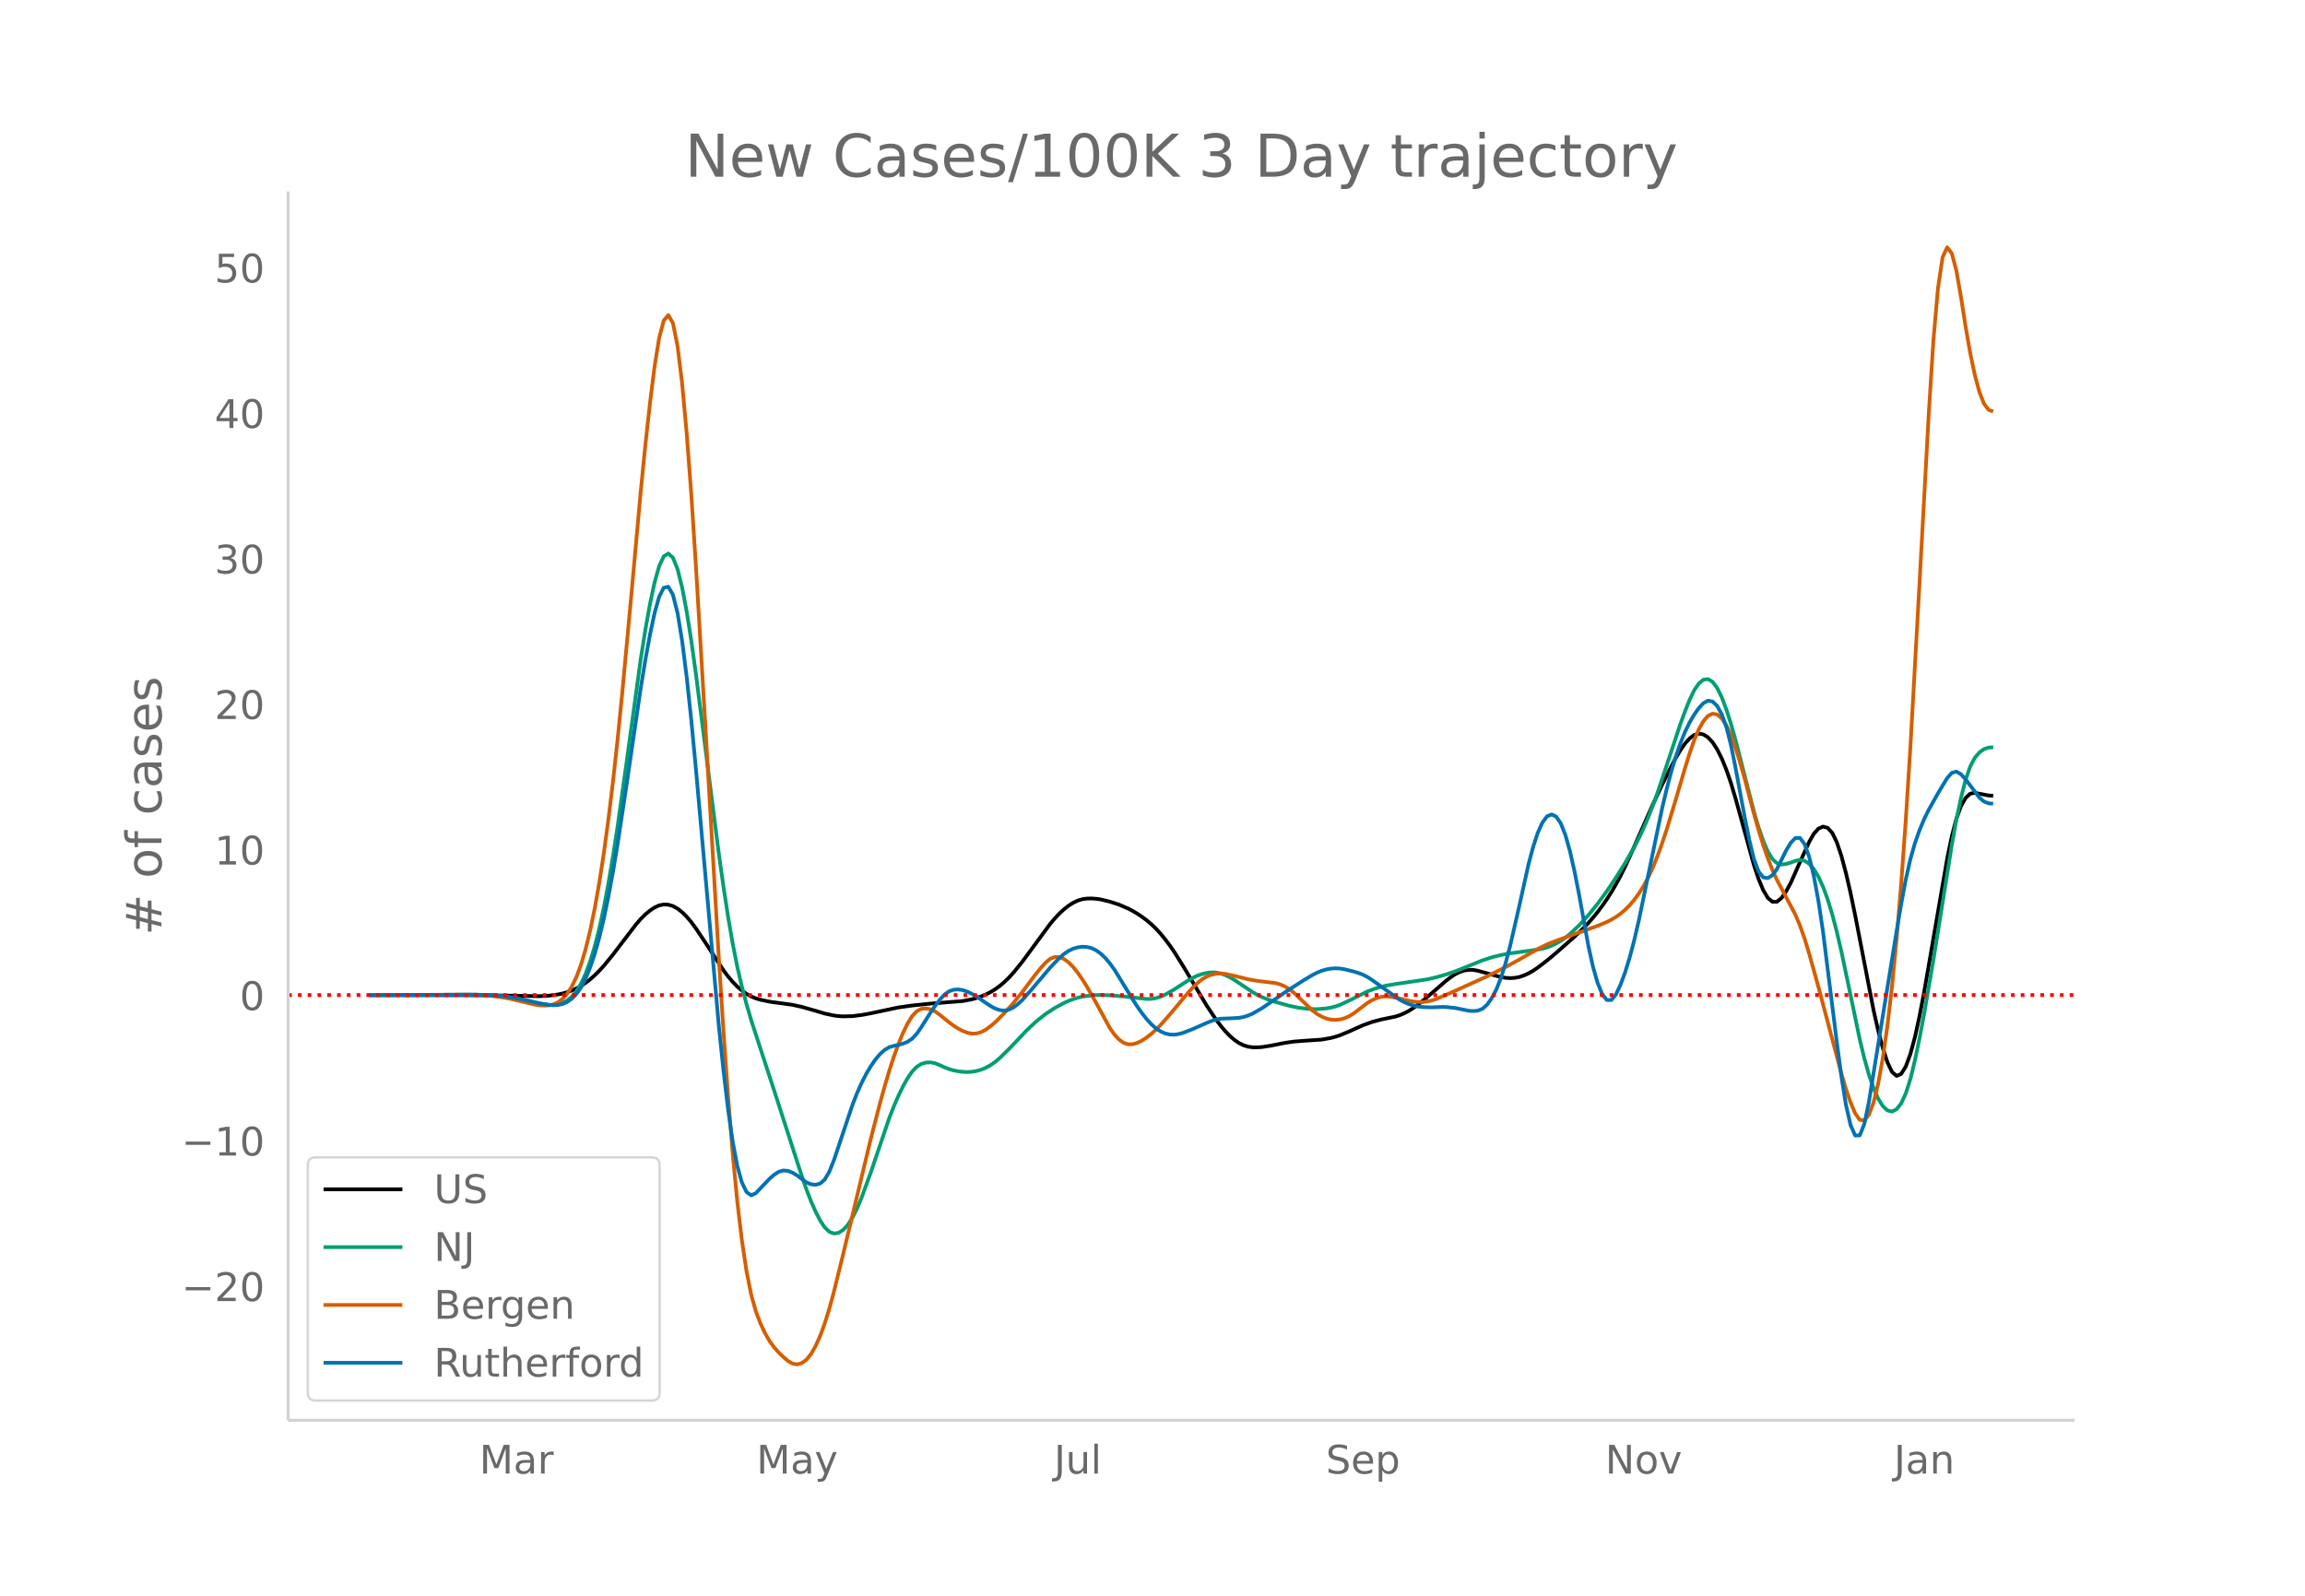 <svg height="864" viewBox="0 0 936 648" width="1248" xmlns="http://www.w3.org/2000/svg" xmlns:xlink="http://www.w3.org/1999/xlink"><defs><style>*{stroke-linecap:butt;stroke-linejoin:round}</style></defs><g id="figure_1"><path d="M0 648h936V0H0z" fill="#fff" id="patch_1"/><g id="axes_1"><path d="M117 576.72h725.4V77.76H117z" fill="none" id="patch_2"/><path clip-path="url(#pa1ef774b33)" d="M149.973 404.063l48.571.09 20.55.358 3.736-.202 3.737-.489 1.868-.397 1.868-.525 1.868-.678 1.868-.84 1.868-1.024 1.868-1.232 1.869-1.444 1.868-1.654 1.868-1.855 1.868-2.046 3.736-4.583 9.341-12.235 1.868-2.146 1.868-1.86 1.868-1.558 1.869-1.238 1.868-.848 1.868-.383 1.868.093 1.868.56 1.868 1.017 1.868 1.462 1.869 1.862 1.868 2.213 1.868 2.534 3.736 5.584 7.473 11.465 1.868 2.458 1.868 2.198 1.868 1.911 1.868 1.62 1.868 1.329 1.869 1.04 1.868.765 1.868.568 3.736.79 9.34 1.282 3.737.832 5.605 1.588 3.736 1.121 3.736.8 1.868.236 1.868.116 3.737-.105 3.736-.454 3.736-.692 11.21-2.377 5.604-.788 7.472-.776 13.077-1.034 3.736-.72 1.869-.525 1.868-.644 1.868-.772 1.868-.937 1.868-1.137 1.868-1.349 1.868-1.57 1.869-1.802 1.868-2.03 3.736-4.62 11.209-15.228 1.868-2.205 1.868-1.983 1.868-1.737 1.868-1.466 1.869-1.186 1.868-.886 1.868-.568 1.868-.26 1.868-.028 1.868.126 1.868.266 3.737.903 3.736 1.23 3.736 1.61 1.868.989 1.869 1.117 1.868 1.252 1.868 1.394 1.868 1.58 1.868 1.803 1.868 2.037 1.868 2.269 1.869 2.492 1.868 2.707 3.736 5.966 9.34 15.683 3.737 5.603 1.868 2.493 1.868 2.249 1.869 1.96 1.868 1.629 1.868 1.286 1.868.94 1.868.59 1.868.26 1.868.023 1.869-.116 3.736-.583 5.604-1.116 3.737-.536 3.736-.3 7.472-.494 3.737-.663 1.868-.488 1.868-.615 3.736-1.552 5.605-2.533 3.736-1.34 3.736-.986 5.605-1.155 1.868-.595 1.868-.796 1.868-.993 1.868-1.185 3.737-2.855 3.736-3.174 5.604-4.874 1.868-1.458 1.869-1.248 1.868-.938 1.868-.609 1.868-.282 1.868.042 1.868.34 9.341 2.586 1.868.292 1.868.107 1.868-.111 1.869-.364 1.868-.619 1.868-.852 1.868-1.066 1.868-1.262 3.736-2.869 3.737-3.123 7.472-6.586 3.737-3.594 1.868-1.963 1.868-2.126 1.868-2.297 1.868-2.475 1.868-2.686 1.868-2.93 1.869-3.183 1.868-3.46 1.868-3.758 3.736-8.238 7.473-16.903 3.736-7.974 3.736-7.483 1.868-3.497 1.869-3.16 1.868-2.66 1.868-2.098 1.868-1.395 1.868-.548 1.868.324 1.868 1.184 1.869 2.032 1.868 2.878 1.868 3.724 1.868 4.58 1.868 5.443 1.868 6.247 7.473 27.109 1.868 5.553 1.868 4.47 1.868 3.146 1.868 1.586 1.869-.022 1.868-1.553 1.868-2.698 1.868-3.457 3.736-8.395 3.737-8.211 1.868-3.264 1.868-2.09 1.868-.823 1.868.488 1.868 2.037 1.868 3.821 1.869 5.585 1.868 7.013 1.868 8.103 1.868 9.052 7.473 38.564 1.868 8.224 1.868 7.044 1.868 5.757 1.868 3.942 1.868 1.599 1.868-.813 1.869-3.03 1.868-5.057 1.868-6.975 1.868-8.552 1.868-9.786 9.34-54.063 1.869-9.044 1.868-7.13 1.868-5.113 1.868-3.314 1.869-1.733 1.868-.332 5.604 1.073 1.868.117h0" fill="none" stroke="#000" stroke-linecap="round" stroke-width="1.5" id="line2d_1"/><path clip-path="url(#pa1ef774b33)" d="M149.973 404.073l28.022-.098 14.945-.06 5.604.189 3.737.275 3.736.442 3.736.622 5.605 1.238 3.736.81 3.736.54 1.868.045 1.869-.236 1.868-.56 1.868-1.006 1.868-1.57 1.868-2.198 1.868-3.015 1.868-4.023 1.869-5.07 1.868-6.138 1.868-7.323 1.868-8.623 1.868-9.92 1.868-11.088 1.868-12.128 3.737-26.712 5.604-40.873 1.868-11.845 1.868-10.379 1.869-8.8 1.868-6.667 1.868-3.975 1.868-1.163 1.868 1.71 1.868 4.641 1.868 7.49 1.869 9.878 1.868 11.8 1.868 13.489 5.604 44.028 3.737 29.195 1.868 13.302 1.868 12.133 1.868 10.841 1.868 9.427 1.868 8.058 1.868 7.05 1.869 6.4 3.736 11.495 5.604 17.125 11.21 34.712 1.867 5.36 1.868 4.829 1.869 4.253 1.868 3.637 1.868 2.809 1.868 1.769 1.868.705 1.868-.275 1.868-1.17 1.869-2.043 1.868-2.883 1.868-3.694 1.868-4.451 3.736-10.242 7.473-22.027 1.868-4.773 1.868-4.315 1.868-3.842 1.868-3.34 1.869-2.705 1.868-1.935 1.868-1.168 1.868-.55 1.868-.079 1.868.362 1.868.75 1.869.871 1.868.728 1.868.537 1.868.369 1.868.224 1.868.079 1.868-.103 1.869-.318 1.868-.54 1.868-.767 1.868-1.02 1.868-1.297 1.868-1.566 3.737-3.646 7.472-7.866 3.736-3.495 3.737-2.944 3.736-2.456 3.736-2.026 1.868-.838 1.869-.715 1.868-.586 1.868-.45 3.736-.521 3.736-.155 3.737.138 5.604.476 9.34 1.029 1.87-.052 1.867-.305 1.868-.573 1.868-.83 3.737-2.16 5.604-3.623 1.868-1.039 1.869-.878 1.868-.669 1.868-.45 1.868-.223 1.868.042 1.868.346 1.868.647 1.869.893 1.868 1.085 7.472 4.984 1.868 1.074 1.869.932 1.868.785 3.736 1.218 5.604 1.567 3.737.78 3.736.47 3.736.116 3.737-.309 1.868-.326 1.868-.473 1.868-.647 3.736-1.738 7.473-3.75 3.736-1.36 3.736-.96 3.737-.625 13.077-1.933 3.736-.87 3.736-1.076 3.737-1.27 5.604-2.243 5.604-2.262 3.737-1.227 3.736-.93 3.736-.688 7.473-1.005 3.736-.516 1.868-.364 1.868-.524 1.869-.697 1.868-.874 1.868-1.076 1.868-1.299 1.868-1.52 3.736-3.548 3.737-4.094 3.736-4.604 3.736-5.1 3.737-5.574 3.736-5.96 3.736-6.45 1.868-3.655 1.868-4.004 1.869-4.368 1.868-4.749 1.868-5.131 3.736-11.16 5.605-16.89 1.868-5.132 1.868-4.671 1.868-3.874 1.868-2.742 1.868-1.527 1.868-.239 1.869 1.123 1.868 2.5 1.868 3.833 1.868 4.95 1.868 5.85 1.868 6.65 3.737 14.528 3.736 14.535 1.868 6.31 1.868 5.405 1.868 4.318 1.868 3.045 1.869 1.734 1.868.516 1.868-.25 1.868-.56 1.868-.692 1.868-.384 1.868.365 1.869 1.217 1.868 2.13 1.868 3.108 1.868 4.098 1.868 5.09 1.868 6.098 1.868 7.118 1.869 8.078 3.736 17.771 3.736 17.957 1.868 7.737 1.868 6.59 1.869 5.414 1.868 4.208 1.868 2.997 1.868 1.769 1.868.454 1.868-.947 1.868-2.404 1.869-4.052 1.868-5.894 1.868-7.683 1.868-9.01 1.868-9.88 3.736-21.77 3.737-23.278 3.736-23.394 1.868-10.267 1.868-8.904 1.868-7.274 1.869-5.377 1.868-3.529 1.868-2.186 1.868-1.349 1.868-.612 1.868-.122h0" fill="none" stroke="#009e73" stroke-linecap="round" stroke-width="1.5" id="line2d_2"/><path clip-path="url(#pa1ef774b33)" d="M149.973 404.07l26.154-.11 13.077-.067 5.604.158 5.605.442 3.736.521 3.736.712 5.605 1.346 3.736.884 1.868.267 1.868.112 1.868-.07 1.868-.397 1.869-.864 1.868-1.391 1.868-2.078 1.868-2.923 1.868-3.842 1.868-4.96 1.868-6.282 1.869-7.642 1.868-9.029 1.868-10.54 1.868-12.177 1.868-13.839 1.868-15.492 1.868-17.137 1.869-18.693 3.736-40.304 3.736-41.186 1.868-18.723 1.868-16.95 1.869-14.926 1.868-11.64 1.868-7.096 1.868-2.187 1.868 3.274 1.868 9.288 1.868 15.259 1.869 20.461 1.868 24.895 1.868 28.858 3.736 63.235 5.605 96.704 1.868 29.166 1.868 26.409 1.868 23.17 1.868 19.451 1.868 15.716 1.868 12.373 1.869 9.422 1.868 6.726 1.868 4.92 1.868 4 1.868 3.257 1.868 2.562 1.868 2.09 1.869 1.843 1.868 1.59 1.868 1.084 1.868.32 1.868-.503 1.868-1.374 1.868-2.293 1.869-3.221 1.868-4.151 1.868-5.086 1.868-6.026 1.868-6.904 3.736-15.174 11.21-46.827 3.736-14.446 1.868-6.76 1.868-6.284 1.868-5.773 1.868-5.194 1.868-4.55 1.868-3.862 1.869-3.003 1.868-1.98 1.868-.968 1.868-.185 1.868.37 1.868.877 1.868 1.335 3.737 3.024 1.868 1.373 1.868 1.203 1.868.98 1.868.723 1.868.371 1.869-.077 1.868-.547 1.868-.994 1.868-1.338 1.868-1.578 3.736-3.723 3.737-4.151 3.736-4.63 5.604-7.456 1.869-2.259 1.868-2.055 1.868-1.558 1.868-.773 1.868.05 1.868.757 1.868 1.351 1.869 1.901 1.868 2.347 1.868 2.688 1.868 2.993 3.736 6.566 5.605 10.264 1.868 2.66 1.868 1.992 1.868 1.307 1.868.606 1.868-.066 1.869-.575 1.868-.923 1.868-1.228 1.868-1.483 1.868-1.687 1.868-1.88 3.737-4.245 7.472-8.91 1.868-2.054 1.869-1.827 1.868-1.484 1.868-1.119 1.868-.759 1.868-.425 1.868-.12 1.868.16 3.737.778 5.604 1.405 3.736.663 3.737.449 3.736.458 1.868.524 1.868.8 1.868 1.12 1.869 1.484 7.472 7.17 1.868 1.396 1.868 1.092 1.869.772 1.868.454 1.868.136 1.868-.18 1.868-.498 1.868-.823 1.868-1.152 5.605-4.268 1.868-1.108 1.868-.834 1.868-.51 1.868-.176 1.869.135 3.736.748 3.736.888 1.868.32 1.868.187 1.869.012 1.868-.206 1.868-.432 1.868-.641 5.604-2.396 14.946-6.77 7.472-3.753 5.605-3.069 7.472-4.278 3.736-1.844 3.737-1.496 16.813-6.046 3.736-1.553 1.868-.956 1.869-1.117 1.868-1.329 1.868-1.593 1.868-1.878 1.868-2.205 1.868-2.576 1.868-2.973 1.869-3.45 1.868-4.007 1.868-4.58 1.868-5.138 1.868-5.609 3.736-12.32 3.737-12.692 1.868-6.019 1.868-5.392 1.868-4.398 1.868-3.313 1.868-2.153 1.869-.914 1.868.339 1.868 1.588 1.868 2.815 1.868 4.02 1.868 5.164 1.868 6.029 1.869 6.614 3.736 14.097 1.868 6.584 1.868 6.024 1.868 5.413 1.868 4.75 1.869 4.078 7.472 14.108 1.868 4.425 1.868 5.269 1.869 6.102 3.736 13.483 9.34 35.227 1.869 6.314 1.868 5.455 1.868 4.394 1.868 2.651 1.868.228 1.868-2.341 1.869-4.959 1.868-7.624 1.868-10.3 1.868-13.026 1.868-16.004 1.868-19.234 1.868-22.535 1.869-25.947 1.868-29.465 3.736-67.151 3.736-68.574 1.868-29.444 1.869-21.343 1.868-12.512 1.868-4.068 1.868 2.443 1.868 7.02 1.868 10.715 1.868 11.945 1.869 10.706 1.868 8.933 1.868 6.947 1.868 4.752 1.868 2.512 1.868.697h0" fill="none" stroke="#d55e00" stroke-linecap="round" stroke-width="1.5" id="line2d_3"/><path clip-path="url(#pa1ef774b33)" d="M149.973 404.074l28.022-.094 14.945-.08 5.604.162 3.737.251 3.736.415 3.736.599 3.737.783 5.604 1.307 3.736.654 1.868.136 1.869-.112 1.868-.401 1.868-.806 1.868-1.327 1.868-1.907 1.868-2.662 1.868-3.593 1.869-4.56 1.868-5.548 1.868-6.64 1.868-7.834 1.868-9.033 1.868-10.145 1.868-11.17 3.737-24.793 5.604-38.297 1.868-11.367 1.868-10.184 1.869-8.838 1.868-6.663 1.868-3.66 1.868-.407 1.868 3.27 1.868 7.372 1.868 11.421 1.869 14.791 1.868 17.481 1.868 19.82 9.34 104.66 1.869 17.959 1.868 15.687 1.868 12.98 1.868 9.835 1.868 6.672 1.868 3.841 1.869 1.347 1.868-.864 5.604-5.881 1.868-1.638 1.868-1.193 1.869-.523 1.868.165 1.868.718 1.868 1.138 3.736 2.78 1.868.806 1.869.195 1.868-.503 1.868-1.63 1.868-3.187 1.868-4.695 7.473-22.298 1.868-4.81 1.868-4.193 1.868-3.646 1.868-3.165 1.868-2.697 1.869-2.219 1.868-1.688 1.868-1.104 1.868-.576 1.868-.378 1.868-.511 1.868-.76 1.869-1.256 1.868-2 1.868-2.71 3.736-5.918 1.868-2.717 1.868-2.483 1.869-2.031 1.868-1.358 1.868-.671 1.868-.125 1.868.278 1.868.635 1.868.898 1.869 1.07 3.736 2.564 1.868 1.266 1.868 1 1.868.676 1.868.225 1.869-.348 1.868-.922 1.868-1.387 1.868-1.739 3.736-4.246 7.473-8.812 3.736-3.906 1.868-1.626 1.868-1.27 1.869-.898 1.868-.553 1.868-.236 1.868.089 1.868.466 1.868.9 1.868 1.345 1.869 1.785 1.868 2.203 1.868 2.6 3.736 6.069 3.736 6.11 1.869 2.862 1.868 2.632 1.868 2.372 1.868 2.043 1.868 1.648 1.868 1.238 1.868.831 1.869.442 1.868.068 1.868-.28 1.868-.53 3.736-1.47 5.605-2.476 1.868-.757 1.868-.608 1.868-.357 3.737-.134 3.736-.221 1.868-.325 1.868-.572 1.868-.821 3.737-2.125 3.736-2.543 5.604-3.922 7.473-4.832 3.736-2.224 1.868-.961 1.868-.765 1.869-.554 1.868-.343 1.868-.127 1.868.093 1.868.3 3.736.93 1.869.56 1.868.718 1.868.966 1.868 1.21 11.209 8.01 1.868.978 1.868.785 1.868.58 1.868.382 1.869.225 3.736.114 3.736-.161 1.868.022 3.737.39 5.604 1.132 1.868.128 1.868-.182 1.868-.78 1.869-1.667 1.868-2.61 1.868-3.58 1.868-4.681 1.868-5.915 1.868-7.103 3.737-16.333 3.736-16.85 1.868-7.015 1.868-5.662 1.868-4.16 1.868-2.503 1.869-.818 1.868.893 1.868 2.735 1.868 4.707 1.868 6.641 1.868 8.25 1.868 9.533 3.737 20.621 1.868 8.466 1.868 6.538 1.868 4.569 1.868 2.397 1.868.024 1.869-2.272 1.868-3.972 1.868-5.08 1.868-6.069 1.868-7.082 1.868-8.114 9.341-45 1.868-7.913 1.868-7.09 1.868-6.231 1.869-5.404 1.868-4.611 1.868-3.847 1.868-3.189 1.868-2.637 1.868-2.028 1.868-1.03 1.869.356 1.868 1.823 1.868 3.348 1.868 5.184 1.868 7.325 1.868 9.307 3.737 20.092 1.868 9.255 1.868 7.63 1.868 5.047 1.868 2.39 1.868.318 1.868-1.165 1.869-2.533 3.736-7.582 1.868-3.07 1.868-1.92 1.868-.062 1.868 2.504 1.869 5.182 1.868 7.71 1.868 10.09 1.868 12.442 3.736 29.906 1.868 14.934 1.869 13.982 1.868 11.719 1.868 8.143 1.868 4.233 1.868-.047 1.868-4.692 1.868-9.015 5.605-34.715 5.604-34.424 1.868-11.013 1.869-10.004 1.868-8.299 1.868-6.549 1.868-5.27 1.868-4.457 1.868-3.795 3.737-6.675 3.736-6.195 1.868-2.1 1.868-.526 1.868 1.068 1.868 2.06 5.605 7.438 1.868 1.588 1.868.734 1.868.154h0" fill="none" stroke="#0072b2" stroke-linecap="round" stroke-width="1.5" id="line2d_4"/><path clip-path="url(#pa1ef774b33)" d="M117 404.065h725.4" fill="none" stroke="red" stroke-dasharray="1.5,2.475" stroke-width="1.5" id="line2d_5"/><path d="M117 576.72V77.76" fill="none" stroke="#d3d3d3" stroke-linecap="square" stroke-width="1.25" id="patch_3"/><path d="M117 576.72h725.4" fill="none" stroke="#d3d3d3" stroke-linecap="square" stroke-width="1.25" id="patch_4"/><g id="matplotlib.axis_1"><g id="xtick_1"><g transform="matrix(.16 0 0 -.16 194.66 598.378)" fill="#696969" id="text_1"><defs><path d="M9.813 72.906h14.703l18.593-49.61 18.703 49.61h14.704V0H66.89v64.016l-18.797-50h-9.907l-18.796 50V0H9.813z" id="DejaVuSans-77"/><path d="M34.281 27.484q-10.89 0-15.093-2.484-4.204-2.484-4.204-8.5 0-4.781 3.157-7.594 3.156-2.797 8.562-2.797 7.485 0 12 5.297 4.516 5.297 4.516 14.078v2zm17.922 3.72V0H43.22v8.297Q40.14 3.328 35.547.953q-4.594-2.375-11.234-2.375-8.391 0-13.36 4.719Q6 8.016 6 15.922q0 9.219 6.172 13.906 6.187 4.688 18.437 4.688h12.61v.89q0 6.203-4.078 9.594-4.078 3.39-11.453 3.39-4.688 0-9.141-1.124-4.438-1.125-8.531-3.375v8.312q4.921 1.906 9.562 2.844 4.64.953 9.031.953 11.875 0 17.735-6.156 5.86-6.14 5.86-18.64z" id="DejaVuSans-97"/><path d="M41.11 46.297q-1.516.875-3.297 1.281Q36.03 48 33.89 48q-7.625 0-11.703-4.953-4.079-4.953-4.079-14.234V0H9.08v54.688h9.03v-8.5q2.844 4.984 7.375 7.39Q30.031 56 36.531 56q.922 0 2.047-.125 1.125-.11 2.484-.36z" id="DejaVuSans-114"/></defs><use xlink:href="#DejaVuSans-77"/><use x="86.279" xlink:href="#DejaVuSans-97"/><use x="147.559" xlink:href="#DejaVuSans-114"/></g></g><g id="xtick_2"><g transform="matrix(.16 0 0 -.16 307.17 598.378)" fill="#696969" id="text_2"><defs><path d="M32.172-5.078q-3.797-9.766-7.422-12.735-3.61-2.984-9.656-2.984H7.906v7.516h5.282q3.703 0 5.75 1.765Q21-9.766 23.483-3.219l1.61 4.094-22.11 53.813H12.5l17.094-42.766 17.093 42.766h9.516z" id="DejaVuSans-121"/></defs><use xlink:href="#DejaVuSans-77"/><use x="86.279" xlink:href="#DejaVuSans-97"/><use x="147.559" xlink:href="#DejaVuSans-121"/></g></g><g id="xtick_3"><g transform="matrix(.16 0 0 -.16 428.014 598.378)" fill="#696969" id="text_3"><defs><path d="M9.813 72.906h9.859V5.078q0-13.187-5-19.14-5-5.954-16.094-5.954h-3.75v8.297h3.078q6.531 0 9.219 3.672Q9.813-4.39 9.813 5.078z" id="DejaVuSans-74"/><path d="M8.5 21.578v33.11h8.984V21.922q0-7.766 3.016-11.656 3.031-3.875 9.094-3.875 7.265 0 11.484 4.64 4.234 4.64 4.234 12.656v31h8.985V0h-8.984v8.406Q42.047 3.422 37.718 1q-4.313-2.422-10.032-2.422-9.421 0-14.312 5.86Q8.5 10.296 8.5 21.578zM31.11 56z" id="DejaVuSans-117"/><path d="M9.422 75.984h8.984V0H9.422z" id="DejaVuSans-108"/></defs><use xlink:href="#DejaVuSans-74"/><use x="29.492" xlink:href="#DejaVuSans-117"/><use x="92.871" xlink:href="#DejaVuSans-108"/></g></g><g id="xtick_4"><g transform="matrix(.16 0 0 -.16 538.412 598.378)" fill="#696969" id="text_4"><defs><path d="M53.516 70.516V60.89q-5.61 2.687-10.594 4-4.984 1.328-9.625 1.328-8.047 0-12.422-3.125t-4.375-8.89q0-4.845 2.906-7.313 2.907-2.453 11.016-3.97l5.953-1.218q11.031-2.11 16.281-7.406 5.25-5.297 5.25-14.172 0-10.61-7.11-16.078-7.093-5.469-20.812-5.469-5.172 0-11.015 1.172Q13.14.922 6.89 3.219v10.156q6-3.36 11.765-5.078 5.766-1.703 11.328-1.703 8.438 0 13.032 3.312 4.593 3.328 4.593 9.485 0 5.359-3.297 8.39-3.296 3.032-10.812 4.547L27.484 33.5q-11.03 2.188-15.968 6.875-4.922 4.688-4.922 13.047 0 9.672 6.812 15.234 6.813 5.563 18.766 5.563 5.14 0 10.453-.938 5.328-.922 10.89-2.765z" id="DejaVuSans-83"/><path d="M56.203 29.594v-4.39H14.891q.593-9.282 5.593-14.142 5-4.859 13.938-4.859 5.172 0 10.031 1.266 4.86 1.265 9.656 3.812v-8.5Q49.266.734 44.187-.344 39.11-1.422 33.892-1.422q-13.094 0-20.735 7.61-7.64 7.625-7.64 20.625 0 13.421 7.25 21.296Q20.016 56 32.328 56q11.031 0 17.453-7.11 6.422-7.093 6.422-19.296zm-8.984 2.64q-.094 7.36-4.125 11.75-4.032 4.407-10.672 4.407-7.516 0-12.031-4.25-4.516-4.25-5.203-11.97z" id="DejaVuSans-101"/><path d="M18.11 8.203v-29H9.077v75.484h9.031v-8.296q2.844 4.875 7.157 7.234Q29.594 56 35.594 56q9.968 0 16.187-7.906 6.235-7.907 6.235-20.797T51.78 6.484q-6.218-7.906-16.187-7.906-6 0-10.328 2.375-4.313 2.375-7.157 7.25zm30.578 19.094q0 9.906-4.079 15.547-4.078 5.64-11.203 5.64-7.14 0-11.218-5.64-4.079-5.64-4.079-15.547 0-9.906 4.078-15.547 4.079-5.64 11.22-5.64 7.124 0 11.202 5.64t4.078 15.547z" id="DejaVuSans-112"/></defs><use xlink:href="#DejaVuSans-83"/><use x="63.477" xlink:href="#DejaVuSans-101"/><use x="125" xlink:href="#DejaVuSans-112"/></g></g><g id="xtick_5"><g transform="matrix(.16 0 0 -.16 651.833 598.378)" fill="#696969" id="text_5"><defs><path d="M9.813 72.906h13.28l32.329-60.984v60.984h9.562V0h-13.28L19.39 60.984V0H9.813z" id="DejaVuSans-78"/><path d="M30.61 48.39q-7.22 0-11.422-5.64-4.204-5.64-4.204-15.453 0-9.813 4.172-15.453 4.188-5.64 11.453-5.64 7.188 0 11.375 5.655 4.203 5.672 4.203 15.438 0 9.719-4.203 15.406-4.187 5.688-11.375 5.688zm0 7.61q11.718 0 18.406-7.625 6.703-7.61 6.703-21.078 0-13.422-6.703-21.078-6.688-7.64-18.407-7.64-11.765 0-18.437 7.64-6.656 7.656-6.656 21.078 0 13.469 6.656 21.078Q18.844 56 30.609 56z" id="DejaVuSans-111"/><path d="M2.984 54.688H12.5L29.594 8.797l17.093 45.89h9.516L35.687 0H23.485z" id="DejaVuSans-118"/></defs><use xlink:href="#DejaVuSans-78"/><use x="74.805" xlink:href="#DejaVuSans-111"/><use x="135.986" xlink:href="#DejaVuSans-118"/></g></g><g id="xtick_6"><g transform="matrix(.16 0 0 -.16 769.073 598.378)" fill="#696969" id="text_6"><defs><path d="M54.89 33.016V0h-8.984v32.719q0 7.765-3.031 11.61-3.031 3.858-9.078 3.858-7.281 0-11.484-4.64-4.204-4.625-4.204-12.64V0H9.08v54.688h9.03v-8.5q3.235 4.937 7.594 7.374Q30.078 56 35.797 56q9.422 0 14.25-5.828 4.844-5.828 4.844-17.156z" id="DejaVuSans-110"/></defs><use xlink:href="#DejaVuSans-74"/><use x="29.492" xlink:href="#DejaVuSans-97"/><use x="90.771" xlink:href="#DejaVuSans-110"/></g></g></g><g id="matplotlib.axis_2"><g id="ytick_1"><g transform="matrix(.16 0 0 -.16 73.733 528.321)" fill="#696969" id="text_7"><defs><path d="M10.594 35.5h62.593v-8.297H10.594z" id="DejaVuSans-8722"/><path d="M19.188 8.297h34.421V0H7.33v8.297q5.609 5.812 15.296 15.594 9.703 9.797 12.188 12.64 4.734 5.313 6.609 9 1.89 3.688 1.89 7.25 0 5.813-4.078 9.469-4.078 3.672-10.625 3.672-4.64 0-9.797-1.61-5.14-1.609-11-4.89v9.969Q13.767 71.78 18.938 73q5.188 1.219 9.485 1.219 11.328 0 18.062-5.672 6.735-5.656 6.735-15.125 0-4.5-1.688-8.531-1.672-4.016-6.125-9.485-1.218-1.422-7.765-8.187-6.532-6.766-18.453-18.922z" id="DejaVuSans-50"/><path d="M31.781 66.406q-7.61 0-11.453-7.5Q16.5 51.422 16.5 36.375q0-14.984 3.828-22.484 3.844-7.5 11.453-7.5 7.672 0 11.5 7.5 3.844 7.5 3.844 22.484 0 15.047-3.844 22.531-3.828 7.5-11.5 7.5zm0 7.813q12.266 0 18.735-9.703 6.468-9.688 6.468-28.141 0-18.406-6.468-28.11-6.47-9.687-18.735-9.687-12.25 0-18.718 9.688-6.47 9.703-6.47 28.109 0 18.453 6.47 28.14Q19.53 74.22 31.78 74.22z" id="DejaVuSans-48"/></defs><use xlink:href="#DejaVuSans-8722"/><use x="83.789" xlink:href="#DejaVuSans-50"/><use x="147.412" xlink:href="#DejaVuSans-48"/></g></g><g id="ytick_2"><g transform="matrix(.16 0 0 -.16 73.733 469.232)" fill="#696969" id="text_8"><defs><path d="M12.406 8.297h16.11v55.625l-17.532-3.516v8.985l17.438 3.515h9.86V8.296H54.39V0H12.406z" id="DejaVuSans-49"/></defs><use xlink:href="#DejaVuSans-8722"/><use x="83.789" xlink:href="#DejaVuSans-49"/><use x="147.412" xlink:href="#DejaVuSans-48"/></g></g><g id="ytick_3"><use xlink:href="#DejaVuSans-48" transform="matrix(.16 0 0 -.16 97.32 410.143)" fill="#696969" id="text_9"/></g><g id="ytick_4"><g transform="matrix(.16 0 0 -.16 87.14 351.054)" fill="#696969" id="text_10"><use xlink:href="#DejaVuSans-49"/><use x="63.623" xlink:href="#DejaVuSans-48"/></g></g><g id="ytick_5"><g transform="matrix(.16 0 0 -.16 87.14 291.965)" fill="#696969" id="text_11"><use xlink:href="#DejaVuSans-50"/><use x="63.623" xlink:href="#DejaVuSans-48"/></g></g><g id="ytick_6"><g transform="matrix(.16 0 0 -.16 87.14 232.876)" fill="#696969" id="text_12"><defs><path d="M40.578 39.313Q47.656 37.797 51.625 33q3.984-4.781 3.984-11.813 0-10.78-7.422-16.703-7.421-5.906-21.093-5.906-4.578 0-9.438.906-4.86.907-10.031 2.72v9.515q4.094-2.39 8.969-3.61 4.89-1.218 10.218-1.218 9.266 0 14.125 3.656 4.86 3.656 4.86 10.64 0 6.454-4.516 10.079-4.515 3.64-12.562 3.64h-8.5v8.11h8.89q7.266 0 11.125 2.906 3.86 2.906 3.86 8.375 0 5.61-3.985 8.61-3.968 3.015-11.39 3.015-4.063 0-8.703-.89-4.641-.876-10.203-2.72v8.782q5.624 1.562 10.53 2.344 4.907.78 9.25.78 11.235 0 17.766-5.109 6.547-5.093 6.547-13.78 0-6.063-3.468-10.235-3.47-4.172-9.86-5.782z" id="DejaVuSans-51"/></defs><use xlink:href="#DejaVuSans-51"/><use x="63.623" xlink:href="#DejaVuSans-48"/></g></g><g id="ytick_7"><g transform="matrix(.16 0 0 -.16 87.14 173.787)" fill="#696969" id="text_13"><defs><path d="M37.797 64.313L12.89 25.39h24.906zm-2.594 8.593H47.61V25.391h10.407v-8.203H47.609V0h-9.812v17.188H4.89v9.515z" id="DejaVuSans-52"/></defs><use xlink:href="#DejaVuSans-52"/><use x="63.623" xlink:href="#DejaVuSans-48"/></g></g><g id="ytick_8"><g transform="matrix(.16 0 0 -.16 87.14 114.698)" fill="#696969" id="text_14"><defs><path d="M10.797 72.906h38.719v-8.312H19.828v-17.86q2.14.735 4.281 1.094 2.157.36 4.313.36 12.203 0 19.328-6.688 7.14-6.688 7.14-18.11 0-11.765-7.328-18.296-7.328-6.516-20.656-6.516-4.593 0-9.36.781-4.75.782-9.827 2.344v9.922q4.39-2.39 9.078-3.563 4.687-1.171 9.906-1.171 8.453 0 13.375 4.437 4.938 4.438 4.938 12.063 0 7.609-4.938 12.047-4.922 4.453-13.375 4.453-3.953 0-7.89-.875-3.922-.875-8.016-2.735z" id="DejaVuSans-53"/></defs><use xlink:href="#DejaVuSans-53"/><use x="63.623" xlink:href="#DejaVuSans-48"/></g></g><g transform="matrix(0 -.2 -.2 0 65.573 379.813)" fill="#696969" id="text_15"><defs><path d="M51.125 44H36.922l-4.11-16.313h14.313zm-7.328 27.781l-5.078-20.265h14.265L58.11 71.78h7.813L60.89 51.516h15.234V44h-17.14l-4-16.313h15.53V20.22H53.079L48 0h-7.813l5.032 20.219H30.906L25.875 0h-7.86l5.079 20.219H7.719v7.468h17.187L29 44H13.281v7.516h17.625l4.985 20.265z" id="DejaVuSans-35"/><path d="M37.11 75.984V68.5h-8.594q-4.828 0-6.72-1.953-1.874-1.953-1.874-7.031v-4.828h14.797v-6.985H19.922V0H10.89v47.703H2.297v6.984h8.594V58.5q0 9.125 4.25 13.297 4.25 4.187 13.468 4.187z" id="DejaVuSans-102"/><path d="M48.781 52.594v-8.407q-3.812 2.11-7.64 3.157-3.828 1.047-7.735 1.047-8.75 0-13.593-5.547-4.829-5.532-4.829-15.547 0-10.016 4.829-15.563 4.843-5.53 13.593-5.53 3.907 0 7.735 1.046 3.828 1.047 7.64 3.156V2.094Q45.016.344 40.984-.531q-4.015-.89-8.562-.89-12.36 0-19.64 7.765-7.266 7.765-7.266 20.953 0 13.375 7.343 21.031Q20.22 56 33.016 56q4.14 0 8.093-.86 3.953-.843 7.672-2.546z" id="DejaVuSans-99"/><path d="M44.281 53.078v-8.5q-3.797 1.953-7.906 2.922-4.094.984-8.5.984-6.688 0-10.031-2.047-3.344-2.046-3.344-6.156 0-3.125 2.39-4.906 2.391-1.781 9.626-3.39l3.078-.688q9.562-2.047 13.593-5.781 4.032-3.735 4.032-10.422 0-7.625-6.032-12.078-6.03-4.438-16.578-4.438-4.39 0-9.156.86Q10.688.296 5.422 2v9.281q4.984-2.594 9.812-3.89 4.829-1.282 9.579-1.282 6.343 0 9.75 2.172 3.421 2.172 3.421 6.125 0 3.656-2.468 5.61-2.453 1.953-10.813 3.765l-3.125.735q-8.344 1.75-12.062 5.39-3.704 3.64-3.704 9.985 0 7.718 5.47 11.906Q16.75 56 26.811 56q4.97 0 9.36-.734 4.406-.72 8.11-2.188z" id="DejaVuSans-115"/></defs><use xlink:href="#DejaVuSans-35"/><use x="83.789" xlink:href="#DejaVuSans-32"/><use x="115.576" xlink:href="#DejaVuSans-111"/><use x="176.758" xlink:href="#DejaVuSans-102"/><use x="211.963" xlink:href="#DejaVuSans-32"/><use x="243.75" xlink:href="#DejaVuSans-99"/><use x="298.73" xlink:href="#DejaVuSans-97"/><use x="360.01" xlink:href="#DejaVuSans-115"/><use x="412.109" xlink:href="#DejaVuSans-101"/><use x="473.633" xlink:href="#DejaVuSans-115"/></g></g><g transform="matrix(.24 0 0 -.24 278.113 71.76)" fill="#696969" id="text_16"><defs><path d="M4.203 54.688h8.985l11.234-42.672 11.172 42.672h10.593l11.235-42.672 11.187 42.672h8.985L63.28 0H52.688L40.922 44.828 29.109 0H18.5z" id="DejaVuSans-119"/><path d="M64.406 67.281v-10.39q-4.984 4.64-10.625 6.922-5.64 2.296-11.984 2.296-12.5 0-19.14-7.64-6.641-7.64-6.641-22.094 0-14.406 6.64-22.047 6.64-7.64 19.14-7.64 6.345 0 11.985 2.296 5.64 2.297 10.625 6.938V5.609Q59.234 2.094 53.437.33q-5.78-1.75-12.218-1.75-16.563 0-26.094 10.124-9.516 10.14-9.516 27.672 0 17.578 9.516 27.703 9.531 10.14 26.094 10.14 6.531 0 12.312-1.734 5.797-1.734 10.875-5.203z" id="DejaVuSans-67"/><path d="M25.39 72.906h8.297L8.297-9.28H0z" id="DejaVuSans-47"/><path d="M9.813 72.906h9.859V42.094L52.39 72.906h12.703L28.906 38.922 67.672 0H54.688L19.672 35.11V0h-9.86z" id="DejaVuSans-75"/><path d="M19.672 64.797V8.109h11.922q15.093 0 22.093 6.829 7 6.843 7 21.593 0 14.64-7 21.453-7 6.813-22.093 6.813zm-9.86 8.11h20.266q21.188 0 31.094-8.813 9.922-8.813 9.922-27.563 0-18.86-9.969-27.703Q51.172 0 30.078 0H9.813z" id="DejaVuSans-68"/><path d="M18.313 70.219V54.688h18.5v-6.985h-18.5V18.016q0-6.688 1.828-8.594 1.828-1.906 7.453-1.906h9.218V0h-9.218q-10.407 0-14.36 3.875-3.953 3.89-3.953 14.14v29.688H2.687v6.984h6.594V70.22z" id="DejaVuSans-116"/><path d="M9.422 54.688h8.984V-.984q0-10.438-3.984-15.125-3.969-4.688-12.813-4.688h-3.421v7.61H.594q5.125 0 6.968 2.374 1.86 2.36 1.86 9.829zm0 21.296h8.984v-11.39H9.422z" id="DejaVuSans-106"/></defs><use xlink:href="#DejaVuSans-78"/><use x="74.805" xlink:href="#DejaVuSans-101"/><use x="136.328" xlink:href="#DejaVuSans-119"/><use x="218.115" xlink:href="#DejaVuSans-32"/><use x="249.902" xlink:href="#DejaVuSans-67"/><use x="319.727" xlink:href="#DejaVuSans-97"/><use x="381.006" xlink:href="#DejaVuSans-115"/><use x="433.105" xlink:href="#DejaVuSans-101"/><use x="494.629" xlink:href="#DejaVuSans-115"/><use x="546.729" xlink:href="#DejaVuSans-47"/><use x="580.42" xlink:href="#DejaVuSans-49"/><use x="644.043" xlink:href="#DejaVuSans-48"/><use x="707.666" xlink:href="#DejaVuSans-48"/><use x="771.289" xlink:href="#DejaVuSans-75"/><use x="836.865" xlink:href="#DejaVuSans-32"/><use x="868.652" xlink:href="#DejaVuSans-51"/><use x="932.275" xlink:href="#DejaVuSans-32"/><use x="964.063" xlink:href="#DejaVuSans-68"/><use x="1041.064" xlink:href="#DejaVuSans-97"/><use x="1102.344" xlink:href="#DejaVuSans-121"/><use x="1161.523" xlink:href="#DejaVuSans-32"/><use x="1193.311" xlink:href="#DejaVuSans-116"/><use x="1232.52" xlink:href="#DejaVuSans-114"/><use x="1273.633" xlink:href="#DejaVuSans-97"/><use x="1334.912" xlink:href="#DejaVuSans-106"/><use x="1362.695" xlink:href="#DejaVuSans-101"/><use x="1424.219" xlink:href="#DejaVuSans-99"/><use x="1479.199" xlink:href="#DejaVuSans-116"/><use x="1518.408" xlink:href="#DejaVuSans-111"/><use x="1579.59" xlink:href="#DejaVuSans-114"/><use x="1620.703" xlink:href="#DejaVuSans-121"/></g><g id="legend_1"><path d="M128.2 568.72h136.45q3.2 0 3.2-3.2v-92.34q0-3.2-3.2-3.2H128.2q-3.2 0-3.2 3.2v92.34q0 3.2 3.2 3.2z" fill="none" opacity=".8" stroke="#ccc" id="patch_5"/><path d="M131.4 482.938h32" fill="none" stroke="#000" stroke-linecap="round" stroke-width="1.5" id="line2d_6"/><g transform="matrix(.16 0 0 -.16 176.2 488.538)" fill="#696969" id="text_17"><defs><path d="M8.688 72.906h9.921V28.61q0-11.718 4.235-16.875 4.25-5.14 13.781-5.14 9.469 0 13.719 5.14 4.25 5.157 4.25 16.875v44.297H64.5V27.391q0-14.25-7.063-21.532-7.046-7.28-20.812-7.28-13.828 0-20.89 7.28-7.047 7.282-7.047 21.532z" id="DejaVuSans-85"/></defs><use xlink:href="#DejaVuSans-85"/><use x="73.193" xlink:href="#DejaVuSans-83"/></g><path d="M131.4 506.423h32" fill="none" stroke="#009e73" stroke-linecap="round" stroke-width="1.5" id="line2d_8"/><g transform="matrix(.16 0 0 -.16 176.2 512.023)" fill="#696969" id="text_18"><use xlink:href="#DejaVuSans-78"/><use x="74.805" xlink:href="#DejaVuSans-74"/></g><path d="M131.4 529.908h32" fill="none" stroke="#d55e00" stroke-linecap="round" stroke-width="1.5" id="line2d_10"/><g transform="matrix(.16 0 0 -.16 176.2 535.508)" fill="#696969" id="text_19"><defs><path d="M19.672 34.813V8.108H35.5q7.953 0 11.781 3.297 3.844 3.297 3.844 10.078 0 6.844-3.844 10.078-3.828 3.25-11.781 3.25zm0 29.984V42.828h14.61q7.218 0 10.75 2.703 3.546 2.719 3.546 8.282 0 5.515-3.547 8.25-3.531 2.734-10.75 2.734zm-9.86 8.11h25.204q11.28 0 17.375-4.688Q58.5 63.53 58.5 54.89q0-6.703-3.125-10.657-3.125-3.953-9.188-4.922 7.282-1.562 11.313-6.53 4.031-4.954 4.031-12.376 0-9.765-6.64-15.093Q48.25 0 35.984 0H9.812z" id="DejaVuSans-66"/><path d="M45.406 27.984q0 9.766-4.031 15.125-4.016 5.375-11.297 5.375-7.219 0-11.25-5.375-4.031-5.359-4.031-15.125 0-9.718 4.031-15.093t11.25-5.375q7.281 0 11.297 5.375 4.031 5.375 4.031 15.093zm8.985-21.203q0-13.953-6.203-20.765Q42-20.797 29.203-20.797q-4.734 0-8.937.703-4.203.703-8.157 2.172v8.735q3.954-2.141 7.813-3.157 3.86-1.031 7.86-1.031 8.843 0 13.234 4.61 4.39 4.609 4.39 13.937v4.453q-2.781-4.844-7.125-7.234Q33.938 0 27.875 0 17.828 0 11.672 7.656q-6.156 7.672-6.156 20.328 0 12.688 6.156 20.344Q17.828 56 27.875 56q6.063 0 10.406-2.39 4.344-2.391 7.125-7.22v8.297h8.985z" id="DejaVuSans-103"/></defs><use xlink:href="#DejaVuSans-66"/><use x="68.604" xlink:href="#DejaVuSans-101"/><use x="130.127" xlink:href="#DejaVuSans-114"/><use x="169.49" xlink:href="#DejaVuSans-103"/><use x="232.967" xlink:href="#DejaVuSans-101"/><use x="294.49" xlink:href="#DejaVuSans-110"/></g><path d="M131.4 553.393h32" fill="none" stroke="#0072b2" stroke-linecap="round" stroke-width="1.5" id="line2d_12"/><g transform="matrix(.16 0 0 -.16 176.2 558.992)" fill="#696969" id="text_20"><defs><path d="M44.39 34.188q3.172-1.079 6.172-4.594 3-3.516 6.032-9.672L66.609 0H56l-9.313 18.703q-3.624 7.328-7.015 9.719-3.39 2.39-9.25 2.39h-10.75V0h-9.86v72.906h22.266q12.5 0 18.656-5.234 6.157-5.219 6.157-15.766 0-6.89-3.203-11.437-3.204-4.532-9.297-6.282zM19.673 64.797V38.922h12.406q7.125 0 10.766 3.297 3.64 3.297 3.64 9.687 0 6.39-3.64 9.64-3.64 3.25-10.766 3.25z" id="DejaVuSans-82"/><path d="M54.89 33.016V0h-8.984v32.719q0 7.765-3.031 11.61-3.031 3.858-9.078 3.858-7.281 0-11.484-4.64-4.204-4.625-4.204-12.64V0H9.08v75.984h9.03V46.188q3.235 4.937 7.594 7.374Q30.078 56 35.797 56q9.422 0 14.25-5.828 4.844-5.828 4.844-17.156z" id="DejaVuSans-104"/><path d="M45.406 46.39v29.594h8.985V0h-8.985v8.203Q42.578 3.328 38.25.953q-4.313-2.375-10.375-2.375-9.906 0-16.14 7.906-6.22 7.922-6.22 20.813 0 12.89 6.22 20.797Q17.968 56 27.874 56q6.063 0 10.375-2.375 4.328-2.36 7.156-7.234zm-30.61-19.093q0-9.906 4.079-15.547 4.078-5.64 11.203-5.64 7.125 0 11.219 5.64 4.11 5.64 4.11 15.547 0 9.906-4.11 15.547-4.094 5.64-11.219 5.64-7.125 0-11.203-5.64-4.078-5.64-4.078-15.547z" id="DejaVuSans-100"/></defs><use xlink:href="#DejaVuSans-82"/><use x="64.982" xlink:href="#DejaVuSans-117"/><use x="128.361" xlink:href="#DejaVuSans-116"/><use x="167.57" xlink:href="#DejaVuSans-104"/><use x="230.949" xlink:href="#DejaVuSans-101"/><use x="292.473" xlink:href="#DejaVuSans-114"/><use x="333.586" xlink:href="#DejaVuSans-102"/><use x="368.791" xlink:href="#DejaVuSans-111"/><use x="429.973" xlink:href="#DejaVuSans-114"/><use x="469.336" xlink:href="#DejaVuSans-100"/></g></g></g></g><defs><clipPath id="pa1ef774b33"><path d="M117 77.76h725.4v498.96H117z"/></clipPath></defs></svg>